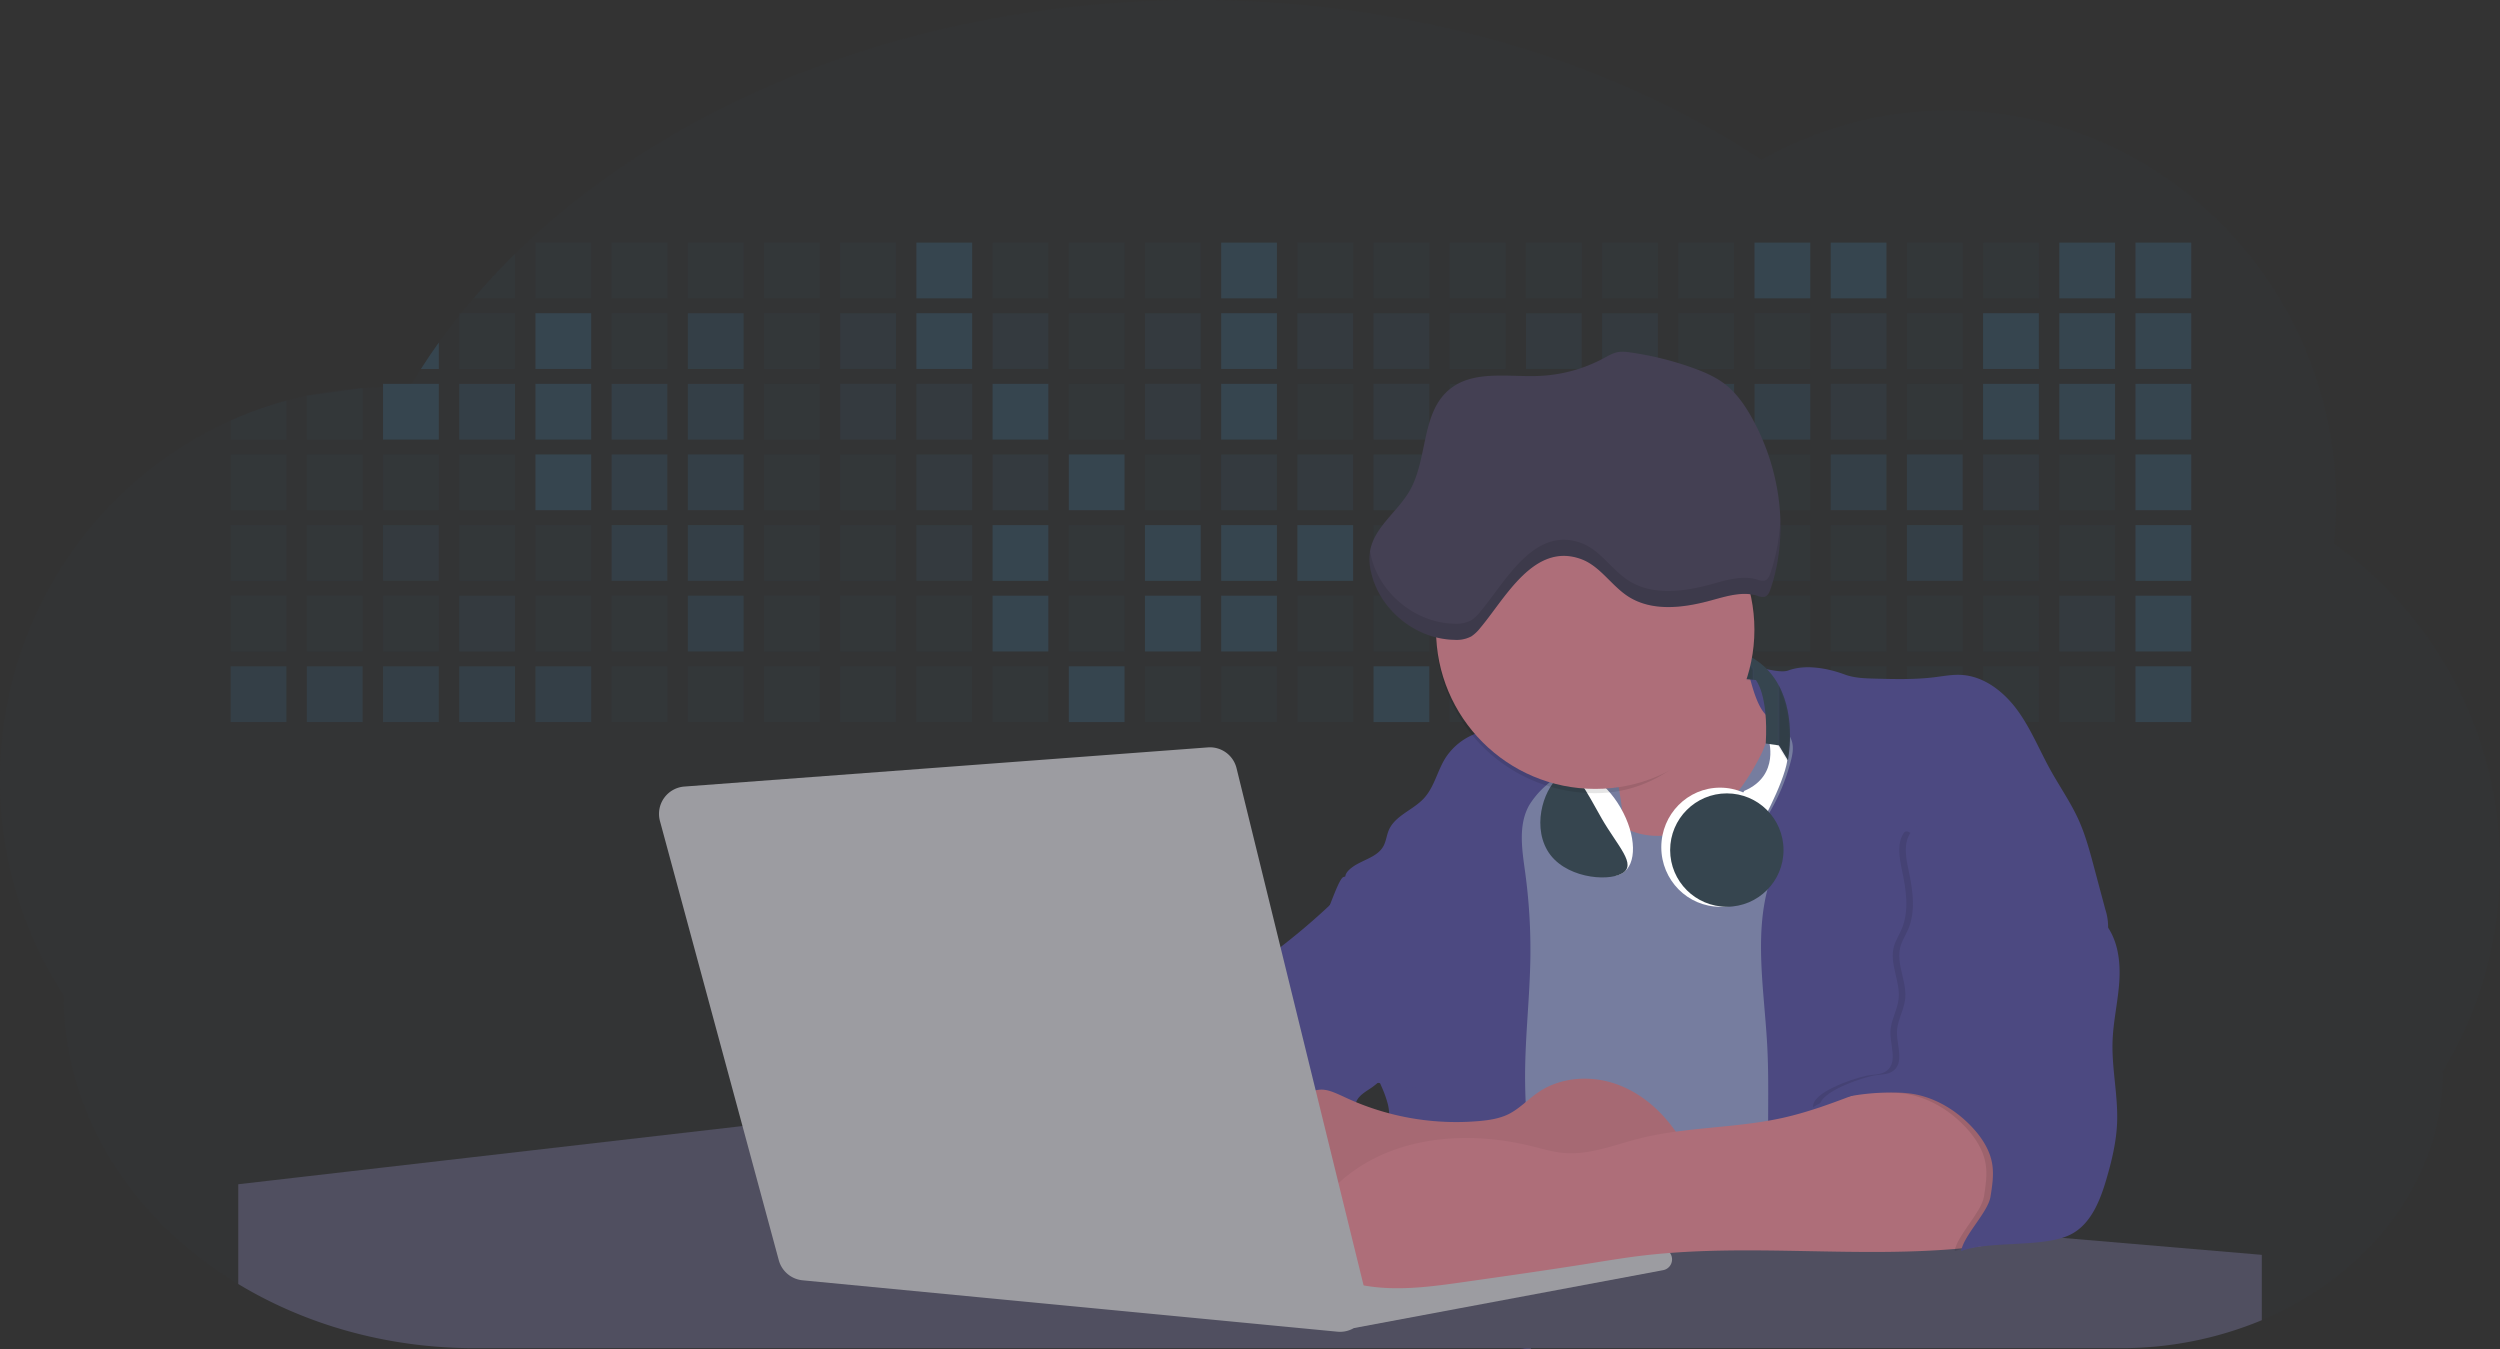 <svg id="aa7bae02-e79e-4d6b-a496-aba15f39787c" data-name="Layer 1" xmlns="http://www.w3.org/2000/svg" width="1144" height="617.32" viewBox="0 0 1144 617.32"><rect x="0" y="0" width="1144" height="617.32" fill="#333333" stroke="none"/><title>developer activity</title><path d="M1172,537.57a181.92,181.92,0,0,1-6.85,49.6,180.06,180.06,0,0,1-19.27,44.28c0,50.1-33.82,93.4-82.91,114a167.3,167.3,0,0,1-64.73,12.8H245.17c-40.25,0-77.55-10.86-108.14-29.36A185.76,185.76,0,0,1,112.2,711c-34-29.22-55.08-69.6-55.08-114.2A180.5,180.5,0,0,1,28,498.08c0-73.36,43.39-136.44,105.55-164.29a174.52,174.52,0,0,1,25.51-9.12q4.63-1.26,9.36-2.26a175.39,175.39,0,0,1,25.51-3.5q4.65-.29,9.35-.33H205c3.46,0,6.89.12,10.3.32l1.12-1.9q2.06-3.44,4.22-6.81,3.9-6.14,8.18-12.1,4.48-6.29,9.35-12.38l.83-1q2.76-3.44,5.64-6.8,9-10.49,19-20.35c72.11-70.68,185.08-116.18,312.08-116.18,98.82,0,189.15,27.55,258.34,73.07A174.18,174.18,0,0,1,920,191.86c97.74,0,177,80.37,177,179.51a184.9,184.9,0,0,1-1,18.78A180,180,0,0,1,1172,537.57Z" transform="translate(-28 -141.34)" fill="#36454f" opacity="0.1"/><path d="M263.66,257.52v20.35h-19Q253.59,267.39,263.66,257.52Z" transform="translate(-28 -141.34)" fill="#36454f" opacity="0.2"/><rect x="245.02" y="111.02" width="25.51" height="25.51" fill="#36454f" opacity="0.2"/><rect x="279.88" y="111.02" width="25.51" height="25.51" fill="#36454f" opacity="0.2"/><rect x="314.75" y="111.02" width="25.51" height="25.51" fill="#36454f" opacity="0.2"/><rect x="349.61" y="111.02" width="25.51" height="25.51" fill="#36454f" opacity="0.2"/><rect x="384.48" y="111.02" width="25.51" height="25.51" fill="#36454f" opacity="0.2"/><rect x="419.35" y="111.02" width="25.51" height="25.51" fill="#36454f"/><rect x="454.21" y="111.02" width="25.51" height="25.51" fill="#36454f" opacity="0.2"/><rect x="489.08" y="111.02" width="25.51" height="25.51" fill="#36454f" opacity="0.2"/><rect x="523.94" y="111.02" width="25.51" height="25.51" fill="#36454f" opacity="0.2"/><rect x="558.81" y="111.02" width="25.51" height="25.51" fill="#36454f"/><rect x="593.68" y="111.02" width="25.51" height="25.51" fill="#36454f" opacity="0.2"/><rect x="628.54" y="111.02" width="25.51" height="25.51" fill="#36454f" opacity="0.2"/><rect x="663.41" y="111.02" width="25.51" height="25.51" fill="#36454f" opacity="0.2"/><rect x="698.28" y="111.02" width="25.51" height="25.51" fill="#36454f" opacity="0.2"/><rect x="733.14" y="111.02" width="25.51" height="25.51" fill="#36454f" opacity="0.2"/><rect x="768.01" y="111.02" width="25.51" height="25.51" fill="#36454f" opacity="0.2"/><rect x="802.87" y="111.02" width="25.51" height="25.51" fill="#36454f"/><rect x="837.74" y="111.02" width="25.51" height="25.51" fill="#36454f"/><rect x="872.61" y="111.02" width="25.51" height="25.51" fill="#36454f" opacity="0.2"/><rect x="907.47" y="111.02" width="25.51" height="25.51" fill="#36454f" opacity="0.2"/><rect x="942.34" y="111.02" width="25.51" height="25.51" fill="#36454f"/><rect x="977.2" y="111.02" width="25.51" height="25.51" fill="#36454f"/><path d="M228.8,298.08v12.1h-8.18Q224.52,304,228.8,298.08Z" transform="translate(-28 -141.34)" fill="#36454f"/><rect x="210.15" y="143.33" width="25.51" height="25.51" fill="#36454f" opacity="0.2"/><rect x="245.02" y="143.33" width="25.51" height="25.51" fill="#36454f"/><rect x="279.88" y="143.33" width="25.51" height="25.51" fill="#36454f" opacity="0.2"/><rect x="314.75" y="143.33" width="25.51" height="25.51" fill="#36454f" opacity="0.7"/><rect x="349.61" y="143.33" width="25.51" height="25.51" fill="#36454f" opacity="0.2"/><rect x="384.48" y="143.33" width="25.51" height="25.51" fill="#36454f" opacity="0.4"/><rect x="419.35" y="143.33" width="25.51" height="25.51" fill="#36454f"/><rect x="454.21" y="143.33" width="25.51" height="25.51" fill="#36454f" opacity="0.4"/><rect x="489.08" y="143.33" width="25.51" height="25.51" fill="#36454f" opacity="0.2"/><rect x="523.94" y="143.33" width="25.51" height="25.51" fill="#36454f" opacity="0.4"/><rect x="558.81" y="143.33" width="25.51" height="25.51" fill="#36454f"/><rect x="593.68" y="143.33" width="25.51" height="25.51" fill="#36454f" opacity="0.4"/><rect x="628.54" y="143.33" width="25.51" height="25.51" fill="#36454f" opacity="0.4"/><rect x="663.41" y="143.33" width="25.51" height="25.51" fill="#36454f" opacity="0.2"/><rect x="698.28" y="143.33" width="25.51" height="25.51" fill="#36454f" opacity="0.4"/><rect x="733.14" y="143.33" width="25.51" height="25.51" fill="#36454f" opacity="0.4"/><rect x="768.01" y="143.33" width="25.51" height="25.51" fill="#36454f" opacity="0.2"/><rect x="802.87" y="143.33" width="25.51" height="25.51" fill="#36454f" opacity="0.2"/><rect x="837.74" y="143.33" width="25.51" height="25.51" fill="#36454f" opacity="0.4"/><rect x="872.61" y="143.33" width="25.51" height="25.51" fill="#36454f" opacity="0.2"/><rect x="907.47" y="143.33" width="25.51" height="25.51" fill="#36454f"/><rect x="942.34" y="143.33" width="25.51" height="25.51" fill="#36454f"/><rect x="977.2" y="143.33" width="25.51" height="25.51" fill="#36454f"/><path d="M159.06,324.67V342.5H133.55v-8.71A174.52,174.52,0,0,1,159.06,324.67Z" transform="translate(-28 -141.34)" fill="#36454f" opacity="0.2"/><polygon points="165.93 177.57 165.93 201.16 140.42 201.16 140.42 181.07 165.93 177.57" fill="#36454f" opacity="0.2"/><rect x="175.28" y="175.65" width="25.51" height="25.51" fill="#36454f"/><rect x="210.15" y="175.65" width="25.51" height="25.51" fill="#36454f" opacity="0.7"/><rect x="245.02" y="175.65" width="25.51" height="25.51" fill="#36454f"/><rect x="279.88" y="175.65" width="25.51" height="25.51" fill="#36454f" opacity="0.7"/><rect x="314.75" y="175.65" width="25.51" height="25.51" fill="#36454f" opacity="0.7"/><rect x="349.61" y="175.65" width="25.51" height="25.51" fill="#36454f" opacity="0.2"/><rect x="384.48" y="175.65" width="25.51" height="25.51" fill="#36454f" opacity="0.4"/><rect x="419.35" y="175.65" width="25.51" height="25.51" fill="#36454f" opacity="0.4"/><rect x="454.21" y="175.65" width="25.51" height="25.51" fill="#36454f"/><rect x="489.08" y="175.65" width="25.51" height="25.51" fill="#36454f" opacity="0.2"/><rect x="523.94" y="175.65" width="25.51" height="25.51" fill="#36454f" opacity="0.4"/><rect x="558.81" y="175.65" width="25.51" height="25.51" fill="#36454f"/><rect x="593.68" y="175.65" width="25.51" height="25.51" fill="#36454f" opacity="0.2"/><rect x="628.54" y="175.65" width="25.51" height="25.51" fill="#36454f" opacity="0.4"/><rect x="663.41" y="175.65" width="25.51" height="25.51" fill="#36454f" opacity="0.2"/><rect x="698.28" y="175.65" width="25.51" height="25.51" fill="#36454f"/><rect x="733.14" y="175.65" width="25.51" height="25.51" fill="#36454f" opacity="0.2"/><rect x="768.01" y="175.65" width="25.51" height="25.51" fill="#36454f" opacity="0.7"/><rect x="802.87" y="175.65" width="25.51" height="25.51" fill="#36454f" opacity="0.7"/><rect x="837.74" y="175.65" width="25.51" height="25.51" fill="#36454f" opacity="0.4"/><rect x="872.61" y="175.65" width="25.51" height="25.51" fill="#36454f" opacity="0.2"/><rect x="907.47" y="175.65" width="25.51" height="25.51" fill="#36454f"/><rect x="942.34" y="175.65" width="25.51" height="25.51" fill="#36454f"/><rect x="977.2" y="175.65" width="25.51" height="25.51" fill="#36454f"/><rect x="105.55" y="207.96" width="25.51" height="25.51" fill="#36454f" opacity="0.2"/><rect x="140.42" y="207.96" width="25.51" height="25.51" fill="#36454f" opacity="0.2"/><rect x="175.28" y="207.96" width="25.51" height="25.51" fill="#36454f" opacity="0.2"/><rect x="210.15" y="207.96" width="25.51" height="25.51" fill="#36454f" opacity="0.2"/><rect x="245.02" y="207.96" width="25.51" height="25.51" fill="#36454f"/><rect x="279.88" y="207.96" width="25.51" height="25.51" fill="#36454f" opacity="0.7"/><rect x="314.75" y="207.96" width="25.51" height="25.51" fill="#36454f" opacity="0.7"/><rect x="349.61" y="207.96" width="25.51" height="25.51" fill="#36454f" opacity="0.2"/><rect x="384.48" y="207.96" width="25.51" height="25.51" fill="#36454f" opacity="0.2"/><rect x="419.35" y="207.96" width="25.51" height="25.51" fill="#36454f" opacity="0.4"/><rect x="454.21" y="207.96" width="25.51" height="25.51" fill="#36454f" opacity="0.4"/><rect x="489.08" y="207.96" width="25.51" height="25.51" fill="#36454f"/><rect x="523.94" y="207.96" width="25.51" height="25.51" fill="#36454f" opacity="0.2"/><rect x="558.81" y="207.96" width="25.51" height="25.51" fill="#36454f" opacity="0.4"/><rect x="593.68" y="207.96" width="25.51" height="25.51" fill="#36454f" opacity="0.4"/><rect x="628.54" y="207.96" width="25.51" height="25.51" fill="#36454f" opacity="0.4"/><rect x="663.41" y="207.96" width="25.51" height="25.51" fill="#36454f" opacity="0.4"/><rect x="698.28" y="207.96" width="25.51" height="25.51" fill="#36454f" opacity="0.2"/><rect x="733.14" y="207.96" width="25.51" height="25.51" fill="#36454f" opacity="0.2"/><rect x="768.01" y="207.96" width="25.51" height="25.51" fill="#36454f" opacity="0.2"/><rect x="802.87" y="207.96" width="25.51" height="25.51" fill="#36454f" opacity="0.2"/><rect x="837.74" y="207.96" width="25.51" height="25.51" fill="#36454f" opacity="0.7"/><rect x="872.61" y="207.96" width="25.51" height="25.51" fill="#36454f" opacity="0.7"/><rect x="907.47" y="207.96" width="25.51" height="25.51" fill="#36454f" opacity="0.4"/><rect x="942.34" y="207.96" width="25.51" height="25.51" fill="#36454f" opacity="0.2"/><rect x="977.2" y="207.96" width="25.51" height="25.51" fill="#36454f"/><rect x="105.55" y="240.28" width="25.51" height="25.51" fill="#36454f" opacity="0.2"/><rect x="140.42" y="240.28" width="25.51" height="25.51" fill="#36454f" opacity="0.2"/><rect x="175.28" y="240.28" width="25.51" height="25.51" fill="#36454f" opacity="0.4"/><rect x="210.15" y="240.28" width="25.51" height="25.51" fill="#36454f" opacity="0.2"/><rect x="245.02" y="240.28" width="25.51" height="25.51" fill="#36454f" opacity="0.2"/><rect x="279.88" y="240.28" width="25.51" height="25.51" fill="#36454f" opacity="0.7"/><rect x="314.75" y="240.28" width="25.51" height="25.51" fill="#36454f" opacity="0.7"/><rect x="349.61" y="240.28" width="25.51" height="25.51" fill="#36454f" opacity="0.2"/><rect x="384.48" y="240.28" width="25.51" height="25.51" fill="#36454f" opacity="0.2"/><rect x="419.35" y="240.28" width="25.51" height="25.51" fill="#36454f" opacity="0.4"/><rect x="454.21" y="240.28" width="25.51" height="25.51" fill="#36454f"/><rect x="489.08" y="240.28" width="25.51" height="25.51" fill="#36454f" opacity="0.2"/><rect x="523.94" y="240.28" width="25.51" height="25.51" fill="#36454f"/><rect x="558.81" y="240.28" width="25.51" height="25.51" fill="#36454f"/><rect x="593.68" y="240.28" width="25.51" height="25.51" fill="#36454f"/><rect x="628.54" y="240.28" width="25.51" height="25.51" fill="#36454f" opacity="0.2"/><rect x="663.41" y="240.28" width="25.51" height="25.51" fill="#36454f"/><rect x="698.28" y="240.28" width="25.51" height="25.51" fill="#36454f" opacity="0.2"/><rect x="733.14" y="240.28" width="25.51" height="25.51" fill="#36454f" opacity="0.2"/><rect x="768.01" y="240.28" width="25.51" height="25.51" fill="#36454f" opacity="0.2"/><rect x="802.87" y="240.28" width="25.51" height="25.51" fill="#36454f" opacity="0.2"/><rect x="837.74" y="240.28" width="25.51" height="25.51" fill="#36454f" opacity="0.2"/><rect x="872.61" y="240.28" width="25.51" height="25.51" fill="#36454f" opacity="0.7"/><rect x="907.47" y="240.28" width="25.51" height="25.51" fill="#36454f" opacity="0.2"/><rect x="942.34" y="240.28" width="25.51" height="25.51" fill="#36454f" opacity="0.2"/><rect x="977.2" y="240.28" width="25.51" height="25.51" fill="#36454f"/><rect x="105.55" y="272.59" width="25.51" height="25.51" fill="#36454f" opacity="0.2"/><rect x="140.42" y="272.59" width="25.51" height="25.51" fill="#36454f" opacity="0.2"/><rect x="175.28" y="272.59" width="25.51" height="25.51" fill="#36454f" opacity="0.2"/><rect x="210.15" y="272.59" width="25.51" height="25.51" fill="#36454f" opacity="0.4"/><rect x="245.02" y="272.59" width="25.51" height="25.51" fill="#36454f" opacity="0.2"/><rect x="279.88" y="272.59" width="25.51" height="25.51" fill="#36454f" opacity="0.2"/><rect x="314.75" y="272.59" width="25.51" height="25.51" fill="#36454f" opacity="0.7"/><rect x="349.61" y="272.59" width="25.51" height="25.51" fill="#36454f" opacity="0.2"/><rect x="384.48" y="272.59" width="25.51" height="25.51" fill="#36454f" opacity="0.2"/><rect x="419.35" y="272.59" width="25.51" height="25.51" fill="#36454f" opacity="0.2"/><rect x="454.21" y="272.59" width="25.51" height="25.51" fill="#36454f"/><rect x="489.08" y="272.59" width="25.51" height="25.51" fill="#36454f" opacity="0.2"/><rect x="523.94" y="272.59" width="25.51" height="25.51" fill="#36454f"/><rect x="558.81" y="272.59" width="25.51" height="25.51" fill="#36454f"/><rect x="593.68" y="272.59" width="25.51" height="25.51" fill="#36454f" opacity="0.2"/><rect x="628.54" y="272.59" width="25.51" height="25.51" fill="#36454f" opacity="0.2"/><rect x="663.41" y="272.59" width="25.51" height="25.51" fill="#36454f" opacity="0.2"/><rect x="698.28" y="272.59" width="25.51" height="25.51" fill="#36454f" opacity="0.2"/><rect x="733.14" y="272.59" width="25.51" height="25.51" fill="#36454f" opacity="0.2"/><rect x="768.01" y="272.59" width="25.51" height="25.51" fill="#36454f" opacity="0.2"/><rect x="802.87" y="272.59" width="25.51" height="25.51" fill="#36454f" opacity="0.2"/><rect x="837.74" y="272.59" width="25.51" height="25.51" fill="#36454f" opacity="0.2"/><rect x="872.61" y="272.59" width="25.51" height="25.51" fill="#36454f" opacity="0.2"/><rect x="907.47" y="272.59" width="25.51" height="25.51" fill="#36454f" opacity="0.2"/><rect x="942.34" y="272.59" width="25.51" height="25.51" fill="#36454f" opacity="0.4"/><rect x="977.2" y="272.59" width="25.51" height="25.51" fill="#36454f"/><rect x="105.55" y="304.91" width="25.51" height="25.51" fill="#36454f" opacity="0.7"/><rect x="140.42" y="304.91" width="25.51" height="25.51" fill="#36454f" opacity="0.7"/><rect x="175.28" y="304.91" width="25.51" height="25.51" fill="#36454f" opacity="0.7"/><rect x="210.15" y="304.91" width="25.51" height="25.51" fill="#36454f" opacity="0.7"/><rect x="245.02" y="304.91" width="25.51" height="25.51" fill="#36454f" opacity="0.7"/><rect x="279.88" y="304.91" width="25.51" height="25.51" fill="#36454f" opacity="0.2"/><rect x="314.75" y="304.91" width="25.51" height="25.51" fill="#36454f" opacity="0.2"/><rect x="349.61" y="304.91" width="25.51" height="25.51" fill="#36454f" opacity="0.2"/><rect x="384.48" y="304.91" width="25.51" height="25.51" fill="#36454f" opacity="0.2"/><rect x="419.35" y="304.91" width="25.51" height="25.51" fill="#36454f" opacity="0.2"/><rect x="454.21" y="304.91" width="25.51" height="25.51" fill="#36454f" opacity="0.2"/><rect x="489.08" y="304.91" width="25.51" height="25.51" fill="#36454f"/><rect x="523.94" y="304.91" width="25.51" height="25.51" fill="#36454f" opacity="0.2"/><rect x="558.81" y="304.91" width="25.51" height="25.51" fill="#36454f" opacity="0.2"/><rect x="593.68" y="304.91" width="25.51" height="25.51" fill="#36454f" opacity="0.2"/><rect x="628.54" y="304.91" width="25.51" height="25.51" fill="#36454f"/><rect x="663.41" y="304.91" width="25.51" height="25.51" fill="#36454f" opacity="0.2"/><rect x="698.28" y="304.91" width="25.51" height="25.51" fill="#36454f" opacity="0.2"/><rect x="733.14" y="304.91" width="25.51" height="25.51" fill="#36454f" opacity="0.2"/><rect x="768.01" y="304.91" width="25.51" height="25.51" fill="#36454f" opacity="0.2"/><rect x="802.87" y="304.91" width="25.51" height="25.51" fill="#36454f" opacity="0.2"/><rect x="837.74" y="304.91" width="25.51" height="25.51" fill="#36454f" opacity="0.2"/><rect x="872.61" y="304.91" width="25.51" height="25.51" fill="#36454f" opacity="0.2"/><rect x="907.47" y="304.91" width="25.51" height="25.51" fill="#36454f" opacity="0.2"/><rect x="942.34" y="304.91" width="25.51" height="25.51" fill="#36454f" opacity="0.2"/><rect x="977.2" y="304.91" width="25.51" height="25.51" fill="#36454f"/><circle cx="734.52" cy="363.89" r="34.87" fill="#767d9f"/><path d="M760.71,460.87q5.22,22.78,8.86,45.9c.73,4.58,1.38,9.41-.28,13.74-1.39,3.61-4.22,6.43-6.44,9.59s-3.9,7.21-2.55,10.83,5.29,5.6,9.05,6.62c10.76,2.9,22.23.79,32.94-2.35a53.29,53.29,0,0,0,13.81-5.72c4.54-2.88,8.26-6.88,11.68-11,15.61-18.93,25.83-41.65,35.45-64.23a39.12,39.12,0,0,1-33.11-13.34c-3.94-4.63-6.83-11.08-4.61-16.74-6.51,3.57-14.24,3.81-21.25,6.25a75.49,75.49,0,0,0-12.5,6.15q-7.18,4.15-14.28,8.46C772.07,458.29,767,461.19,760.71,460.87Z" transform="translate(-28 -141.34)" fill="#ae6e79"/><path d="M833.64,487.05c-6.11,11.89-14.06,23.32-25.41,30.4s-26.63,9-38,2c-5.6-3.42-9.84-8.62-14.73-13s-11-8.13-17.57-7.56c-7.24.63-12.91,6.28-17.76,11.69-7.36,8.22-14.47,16.79-19.68,26.52-10,18.7-12.37,40.56-11.93,61.76s3.51,42.29,3.58,63.49c.1,26.08-4.32,51.95-8.79,77.64,41.1-5.06,82.25,6,123.44,10.19,26.36,2.71,52.92,2.65,79.42,2.58,4.66,0,9.62-.12,13.5-2.7a18.2,18.2,0,0,0,5.59-6.64c3.66-6.75,5.13-14.45,6.15-22.06,2.59-19.22,2.67-38.68,2.74-58.08.18-47,.35-94.17-5.62-140.8-1.47-11.47-3.35-23-7.75-33.73s-11.58-20.6-21.62-26.35c-6.45-3.7-21.4-10.14-29-6.41C841.67,460.15,837.73,479.09,833.64,487.05Z" transform="translate(-28 -141.34)" fill="#767d9f"/><path d="M836.68,619.77c-1.55-29-7.86-59.95,5.57-85.69,3.3-6.32-8.54-14.21-4.88-20.33a92.08,92.08,0,0,0,10.06-23.93c.76-2.89,1.37-5.95.65-8.85-1.33-5.29-6.56-8.44-11-11.66-4.9-3.56-7.42-14.41-9-20.28s12.57,1.2,18.26-.89c7.9-2.89,17.94-1.07,25.82,1.86,4.4,1.62,9.18,1.76,13.87,1.88,9.11.24,18.25.47,27.29-.65,4.06-.51,8.13-1.28,12.21-1.05,10.41.59,19.46,7.71,25.62,16.13s10.08,18.23,15.13,27.35c4.21,7.6,9.23,14.78,12.82,22.69,3.18,7,5.19,14.52,7.18,22l5.13,19.19a25.58,25.58,0,0,1,1.26,8.51c-.26,3.07-1.62,5.93-3,8.66A164.12,164.12,0,0,1,971,603.2c-10.79,13.23-23.89,25.16-30.3,41-2.5,6.17-3.89,12.73-5.16,19.27a707.94,707.94,0,0,0-10.9,79.15,174.2,174.2,0,0,0-36.52-12.21,177.61,177.61,0,0,0-19-3c-5.59-.58-12.8.52-18.12-1-8.9-2.53-9.88-17.58-11.23-25.46-2.16-12.55-2.59-25.32-2.67-38C837,648.53,837.45,634.14,836.68,619.77Z" transform="translate(-28 -141.34)" fill="#4c4981"/><path d="M641.23,565.54c4.21,24,8.85,48.07,18,70.62-.23.22-.46.42-.69.62-.81.69-1.65,1.34-2.53,2-2.05,1.44-4.3,2.66-6,4.54a8,8,0,0,0-1.5,2.45,5.48,5.48,0,0,0,0,4.47c-4.77,2.11-10.31,1.46-15.66,1.26-4.61-.17-9.08,0-12.78,2.53-5.14,3.54-6.69,10.34-7.52,16.52q-.46,3.38-.79,6.77-.32,3.15-.52,6.32a188.61,188.61,0,0,0-.19,21q.08,1.92.21,3.84c-16.34-.39-31.23-8.91-45.32-17.19-3.22-1.89-6.54-3.88-8.63-7A15.8,15.8,0,0,1,555,674c0-.51.09-1,.16-1.52a41.58,41.58,0,0,1,2.29-8.68,107.2,107.2,0,0,1,19.19-32.65c3.58-4.18,7.61-8.27,9.28-13.52.73-2.29,1-4.72,1.74-7,3.32-9.88,15.3-14.55,19.4-24.14,1-2.29,1.46-4.8,2.7-7a17.63,17.63,0,0,1,4.25-4.75c.73-.61,1.49-1.2,2.24-1.79q10.54-8.26,20.31-17.45,1.82-1.71,3.6-3.46A59.48,59.48,0,0,0,641.23,565.54Z" transform="translate(-28 -141.34)" fill="#4c4981"/><path d="M742,494.56c-1.44,1.52-3,2.95-4.53,4.37l-.41.37-1.62,1.5a39,39,0,0,0-7.55,8.79l-.17.28c-5.1,9.13-3.21,20.37-1.79,30.74a261.55,261.55,0,0,1,2.37,39c-.26,18-2.38,35.88-2.42,53.86,0,4.08.09,8.15.27,12.23.29,6.63.79,13.25,1.39,19.87.65,7.26,1.43,14.51,2.16,21.76.58,5.61,1.13,11.21,1.59,16.81.23,2.9.45,5.79.63,8.69.21,3.4.38,6.81.48,10.21h0c.07,2.16.11,4.31.11,6.47,0,1.23,0,2.45,0,3.67q0,3.51-.19,7-.2,4.49-.61,9c-.31,3.27-.86,6.84-3.16,9.14-.14.14-.29.27-.44.4l-3.24-.4a332.72,332.72,0,0,0-67.3-1.2c.49-3.38.94-6.75,1.38-10.14.2-1.6.4-3.21.59-4.82q.33-2.76.63-5.52c.23-2,.44-4,.64-6q.78-7.73,1.37-15.47.87-11.29,1.32-22.62.22-5.41.34-10.83.17-6.72.16-13.45,0-6.54-.11-13.1c0-1.44-.06-2.88-.18-4.31a27.35,27.35,0,0,0-.53-3.83,49.87,49.87,0,0,0-3-8.48c-.22-.52-.43-1-.64-1.55-.12-.27-.23-.55-.34-.82,5.76-5.13,9.86-12,13.8-18.76,6.39-10.89,12.93-22.26,14-34.84s-5.18-26.71-17.2-30.55c-3.27-1-6.73-1.28-10.1-1.87-3.18-.56-9.81-1.83-13.49-4.11q-3,3.08-6,6.05a22.15,22.15,0,0,1,2.17-8.71l1.42.07a2.71,2.71,0,0,1-.16-1c0-1.07.74-2.28,2.32-3.62,4.71-4,12.12-4.89,15.09-10.3,1.24-2.25,1.45-4.93,2.45-7.29,2.87-6.73,11.11-9.21,16.07-14.59s6.2-13,10.21-19a28.62,28.62,0,0,1,12-10c.4-.19.81-.38,1.22-.55,8.3-3.55,18.16-4.36,26.76-4.34,3.34,0,12,.1,16.24,1.79a5.32,5.32,0,0,1,1.85,1.13C752.37,480.61,745.34,491,742,494.56Z" transform="translate(-28 -141.34)" fill="#4c4981"/><path d="M642.72,542.69a60.88,60.88,0,0,1,46.74,4.87c7.2,4,13.66,9.58,17.62,16.78,5.95,10.8,5.69,23.82,5.27,36.15-.21,6.17-.48,12.56-3.2,18.1C706,625,700.06,629.4,694,633a42.24,42.24,0,0,1-12.32,5.33c-6.72,1.46-13.7.22-20.47-1-7.36-1.36-15.26-3-20.37-8.48-3-3.18-4.64-7.31-6.26-11.35q-3.49-8.75-7-17.48c-4.05-10.11-5.42-18.52-.07-28.37,2.43-4.49,5.4-8.69,7.8-13.21C636.51,556.14,640.81,543.28,642.72,542.69Z" transform="translate(-28 -141.34)" fill="#4c4981"/><path d="M1063,715.56v29.9a167.3,167.3,0,0,1-64.73,12.8H728.58c-.14.14-.29.27-.44.4l-3.24-.4H245.17c-40.25,0-77.55-10.86-108.14-29.36V683.25l230.72-26.63.18,0L502.29,668l34.77,3,18.06,1.53,37.38,3.17,19.23,1.63,28,2.38,3.94.33,20.18,1.71L691.23,684l38.5,3.26,64.18,5.45,45.15,3.83,74.14,6.29,14.1,1.19,1.52.13,1.32.11,18.62,1.58,20.44,1.74,2.37.2Z" transform="translate(-28 -141.34)" fill="#504f60"/><polygon points="764 573.12 474.86 523.77 463.65 580.46 596.19 596.33 637 601.44 749.26 579.33 764 573.12" fill="#9c9ca1"/><path d="M642.33,739.94l144.86-27.23a5,5,0,0,1,5.94,4.93h0a5,5,0,0,1-4.09,4.93L647.57,749.06Z" transform="translate(-28 -141.34)" fill="#9c9ca1"/><path d="M705.17,654.31c4.51-.42,9.08-1.13,13.14-3.13,5-2.49,8.89-6.78,13.52-9.94,10.18-7,23.8-7.94,35.47-3.92s21.41,12.63,28.23,22.91c4.53,6.85,7.93,15.59,4.73,23.15a30.51,30.51,0,0,1-4.12,6.44l-8.34,10.9a29,29,0,0,1-5.66,6.09c-3.12,2.27-7,3.2-10.82,3.76-10.15,1.48-20.48.64-30.71,1.32-17.57,1.17-34.73,6.83-52.34,6.64-10.12-.11-20.11-2.15-30-4.19l-43.77-9c-7.62-1.56-16.23-3.84-19.82-10.75-1.61-3.11-1.91-6.71-2.1-10.21-.52-9.64,0-20.36,6.68-27.31,6.28-6.52,16.21-8.58,23.71-13.4,9.18-5.91,12.21-4,21.89.44A120,120,0,0,0,705.17,654.31Z" transform="translate(-28 -141.34)" fill="#ae6e79"/><path d="M705.17,654.31c4.51-.42,9.08-1.13,13.14-3.13,5-2.49,8.89-6.78,13.52-9.94,10.18-7,23.8-7.94,35.47-3.92s21.41,12.63,28.23,22.91c4.53,6.85,7.93,15.59,4.73,23.15a30.51,30.51,0,0,1-4.12,6.44l-8.34,10.9a29,29,0,0,1-5.66,6.09c-3.12,2.27-7,3.2-10.82,3.76-10.15,1.48-20.48.64-30.71,1.32-17.57,1.17-34.73,6.83-52.34,6.64-10.12-.11-20.11-2.15-30-4.19l-43.77-9c-7.62-1.56-16.23-3.84-19.82-10.75-1.61-3.11-1.91-6.71-2.1-10.21-.52-9.64,0-20.36,6.68-27.31,6.28-6.52,16.21-8.58,23.71-13.4,9.18-5.91,12.21-4,21.89.44A120,120,0,0,0,705.17,654.31Z" transform="translate(-28 -141.34)" opacity="0.05"/><path d="M880.94,640.6c-12.28,4.75-24.63,9.52-37.49,12.35-21.56,4.75-44.12,4-65.51,9.43-11.3,2.88-22.53,7.52-34.14,6.58-5.19-.42-10.2-2-15.25-3.2-28.37-7-60.62-4.73-83.66,13.27-7.88,6.15-14.33,13.82-20.18,22a14.7,14.7,0,0,0,5.91,21.88A86.62,86.62,0,0,0,659,730.48c13.13,1.16,26.32-.7,39.38-2.56,19.38-2.75,38.77-5.51,58.1-8.6,6.94-1.11,13.88-2.26,20.86-3.14,50.23-6.35,101.37,1.37,151.73-3.93,5.09-.54,10.27-1.24,14.9-3.41,11.72-5.5,17.52-20,15.1-32.74s-11.76-23.33-23-29.83c-9.42-5.47-19.58-7.68-30.07-10C896.26,634,890.32,637,880.94,640.6Z" transform="translate(-28 -141.34)" fill="#ae6e79"/><path d="M988.67,564.44c5.54,7.26,6.72,17,6.12,26.09s-2.76,18.08-3.08,27.21c-.44,12.52,2.58,25,2.07,37.48-.36,8.73-2.43,17.29-4.88,25.67-2.89,9.89-7.07,20.52-16.2,25.27-12.12,6.31-37.54,2.76-50.29,7.7,1.16-7.23,12.28-17.7,13.44-24.93.8-5,1.61-10.14.75-15.15-1.1-6.39-4.85-12.06-9.3-16.78-7.08-7.51-16.32-13.16-26.47-15s-35-.33-43.12,6.08c-1-6.62,17.6-13,24.14-14.43,3.26-.73,7-.32,9.61-2.39,5-3.92,1.37-11.73,1.61-18,.19-5,3.11-9.58,3.7-14.58,1-8-4.22-16.15-2.17-24,.76-2.9,2.45-5.45,3.62-8.21,3.56-8.45,2-18.09.1-27.07-1.18-5.64-2.33-12,.81-16.81,2.91-4.49,11.17,11.5,16.46,10.76,17.47-2.45,33.28-15.4,47.39-4.8,7.19,5.4,8.13,11,11,18.71C976.77,554.6,984,558.36,988.67,564.44Z" transform="translate(-28 -141.34)" opacity="0.1"/><path d="M991.67,564.44c5.54,7.26,6.72,17,6.12,26.09s-2.76,18.08-3.08,27.21c-.44,12.52,2.58,25,2.07,37.48-.36,8.73-2.43,17.29-4.88,25.67-2.89,9.89-7.07,20.52-16.2,25.27-12.12,6.31-37.54,2.76-50.29,7.7,1.16-7.23,12.28-17.7,13.44-24.93.8-5,1.61-10.14.75-15.15-1.1-6.39-4.85-12.06-9.3-16.78-7.08-7.51-16.32-13.16-26.47-15s-35-.33-43.12,6.08c-1-6.62,17.6-13,24.14-14.43,3.26-.73,7-.32,9.61-2.39,5-3.92,1.37-11.73,1.61-18,.19-5,3.11-9.58,3.7-14.58,1-8-4.22-16.15-2.17-24,.76-2.9,2.45-5.45,3.62-8.21,3.56-8.45,2-18.09.1-27.07-1.18-5.64-2.33-12,.81-16.81,2.91-4.49,8.6-6.19,13.89-6.94a68.42,68.42,0,0,1,50,12.9c7.19,5.4,8.13,11,11,18.71C979.77,554.6,987,558.36,991.67,564.44Z" transform="translate(-28 -141.34)" fill="#4c4981"/><path d="M330,517.06,384.37,718a12.55,12.55,0,0,0,10.91,9.21L640,750.72a12.54,12.54,0,0,0,13.38-15.48L593.84,492.86a12.54,12.54,0,0,0-13.12-9.51L341.13,501.27A12.54,12.54,0,0,0,330,517.06Z" transform="translate(-28 -141.34)" fill="#9c9ca1"/><ellipse cx="787.11" cy="387.68" rx="26.9" ry="27.25" fill="#fff"/><path d="M837.2,479.31s5.67,16.86-11.06,23.95L824,507l10.48,10.34S847.4,493.77,846,485.4C846,485.4,844,476.9,837.2,479.31Z" transform="translate(-28 -141.34)" fill="#fff"/><circle cx="790.2" cy="388.99" r="25.94" fill="#36454f"/><path d="M846.13,489.23l-4.12-6.8-6-.85c1.28-22.39-4.53-29.06-4.53-29.06l-1.35-.13-5.88-.57-11.06-11.48v-3.26c15.54,1.85,24.13,9.23,28.77,17.88C850.16,470.14,846.13,489.23,846.13,489.23Z" transform="translate(-28 -141.34)" fill="#36454f"/><path d="M830.18,448.27v4.12l-5.88-.57-11.06-11.48S830.35,444.17,830.18,448.27Z" transform="translate(-28 -141.34)" stroke="#4c4981" stroke-miterlimit="10" opacity="0.1"/><path d="M846.13,489.23l-4.12-6.8V455C850.16,470.14,846.13,489.23,846.13,489.23Z" transform="translate(-28 -141.34)" stroke="#4c4981" stroke-miterlimit="10" opacity="0.1"/><ellipse cx="757.11" cy="518.2" rx="14.43" ry="26.32" transform="translate(-185.67 306.64) rotate(-30)" fill="#fff"/><path d="M761,516c7.27,12.59,16.19,21,9.29,25s-27,2-34.27-10.6-.67-30,6.23-34S753.72,503.38,761,516Z" transform="translate(-28 -141.34)" fill="#36454f"/><path d="M825.73,425.3c0,40.23-27.53,79-67.76,79a72.85,72.85,0,0,1,0-145.7C798.2,358.64,825.73,385.06,825.73,425.3Z" transform="translate(-28 -141.34)" opacity="0.1"/><circle cx="729.97" cy="288.15" r="72.85" fill="#ae6e79"/><path d="M751.57,397.21c8.67,3.19,13.8,12.15,21.58,17.14,11,7,25.32,5.19,37.88,1.73,7-1.91,14.32-4.24,21.21-2.12a6,6,0,0,0,3.23.46c1.5-.43,2.24-2.09,2.73-3.57,8.52-25.4,4.69-54.17-8.17-77.67-3.32-6.06-7.3-11.92-12.78-16.13-4.32-3.31-9.4-5.48-14.52-7.33a145,145,0,0,0-28.88-7.13,17.94,17.94,0,0,0-5.27-.17c-2.41.39-4.57,1.69-6.72,2.85A68.78,68.78,0,0,1,732,313.38c-14,.53-30-2.77-40.79,6.21-13,10.77-9.76,31.78-18.19,46.4-5.58,9.67-16.34,16.69-18.11,27.7a25.57,25.57,0,0,0,.63,10.07c4.12,16.94,20.52,30.06,38,30.37a14.42,14.42,0,0,0,7.76-1.59,17.55,17.55,0,0,0,4.09-3.89C716.84,415.09,729.94,389.25,751.57,397.21Z" transform="translate(-28 -141.34)" fill="#444053"/><path d="M838.2,403.48c-.49,1.48-1.23,3.14-2.73,3.57a6,6,0,0,1-3.23-.46c-6.89-2.12-14.25.21-21.2,2.12-12.57,3.46-26.92,5.31-37.88-1.73-7.79-5-12.91-14-21.59-17.14-21.63-8-34.73,17.88-46.21,31.44a17.55,17.55,0,0,1-4.09,3.89,14.42,14.42,0,0,1-7.76,1.59c-17.42-.31-33.83-13.43-38-30.37-.23-1-.43-2-.58-3,0,.09,0,.17-.05.26a25.57,25.57,0,0,0,.63,10.07c4.12,16.94,20.53,30.06,38,30.37a14.42,14.42,0,0,0,7.76-1.59,17.55,17.55,0,0,0,4.09-3.89c11.48-13.56,24.58-39.4,46.21-31.44,8.68,3.19,13.8,12.15,21.59,17.14,11,7,25.31,5.19,37.88,1.73,7-1.91,14.31-4.24,21.2-2.12a6,6,0,0,0,3.23.46c1.5-.43,2.24-2.09,2.73-3.57a90.29,90.29,0,0,0,4.48-32.26A88.8,88.8,0,0,1,838.2,403.48Z" transform="translate(-28 -141.34)" opacity="0.1"/></svg>